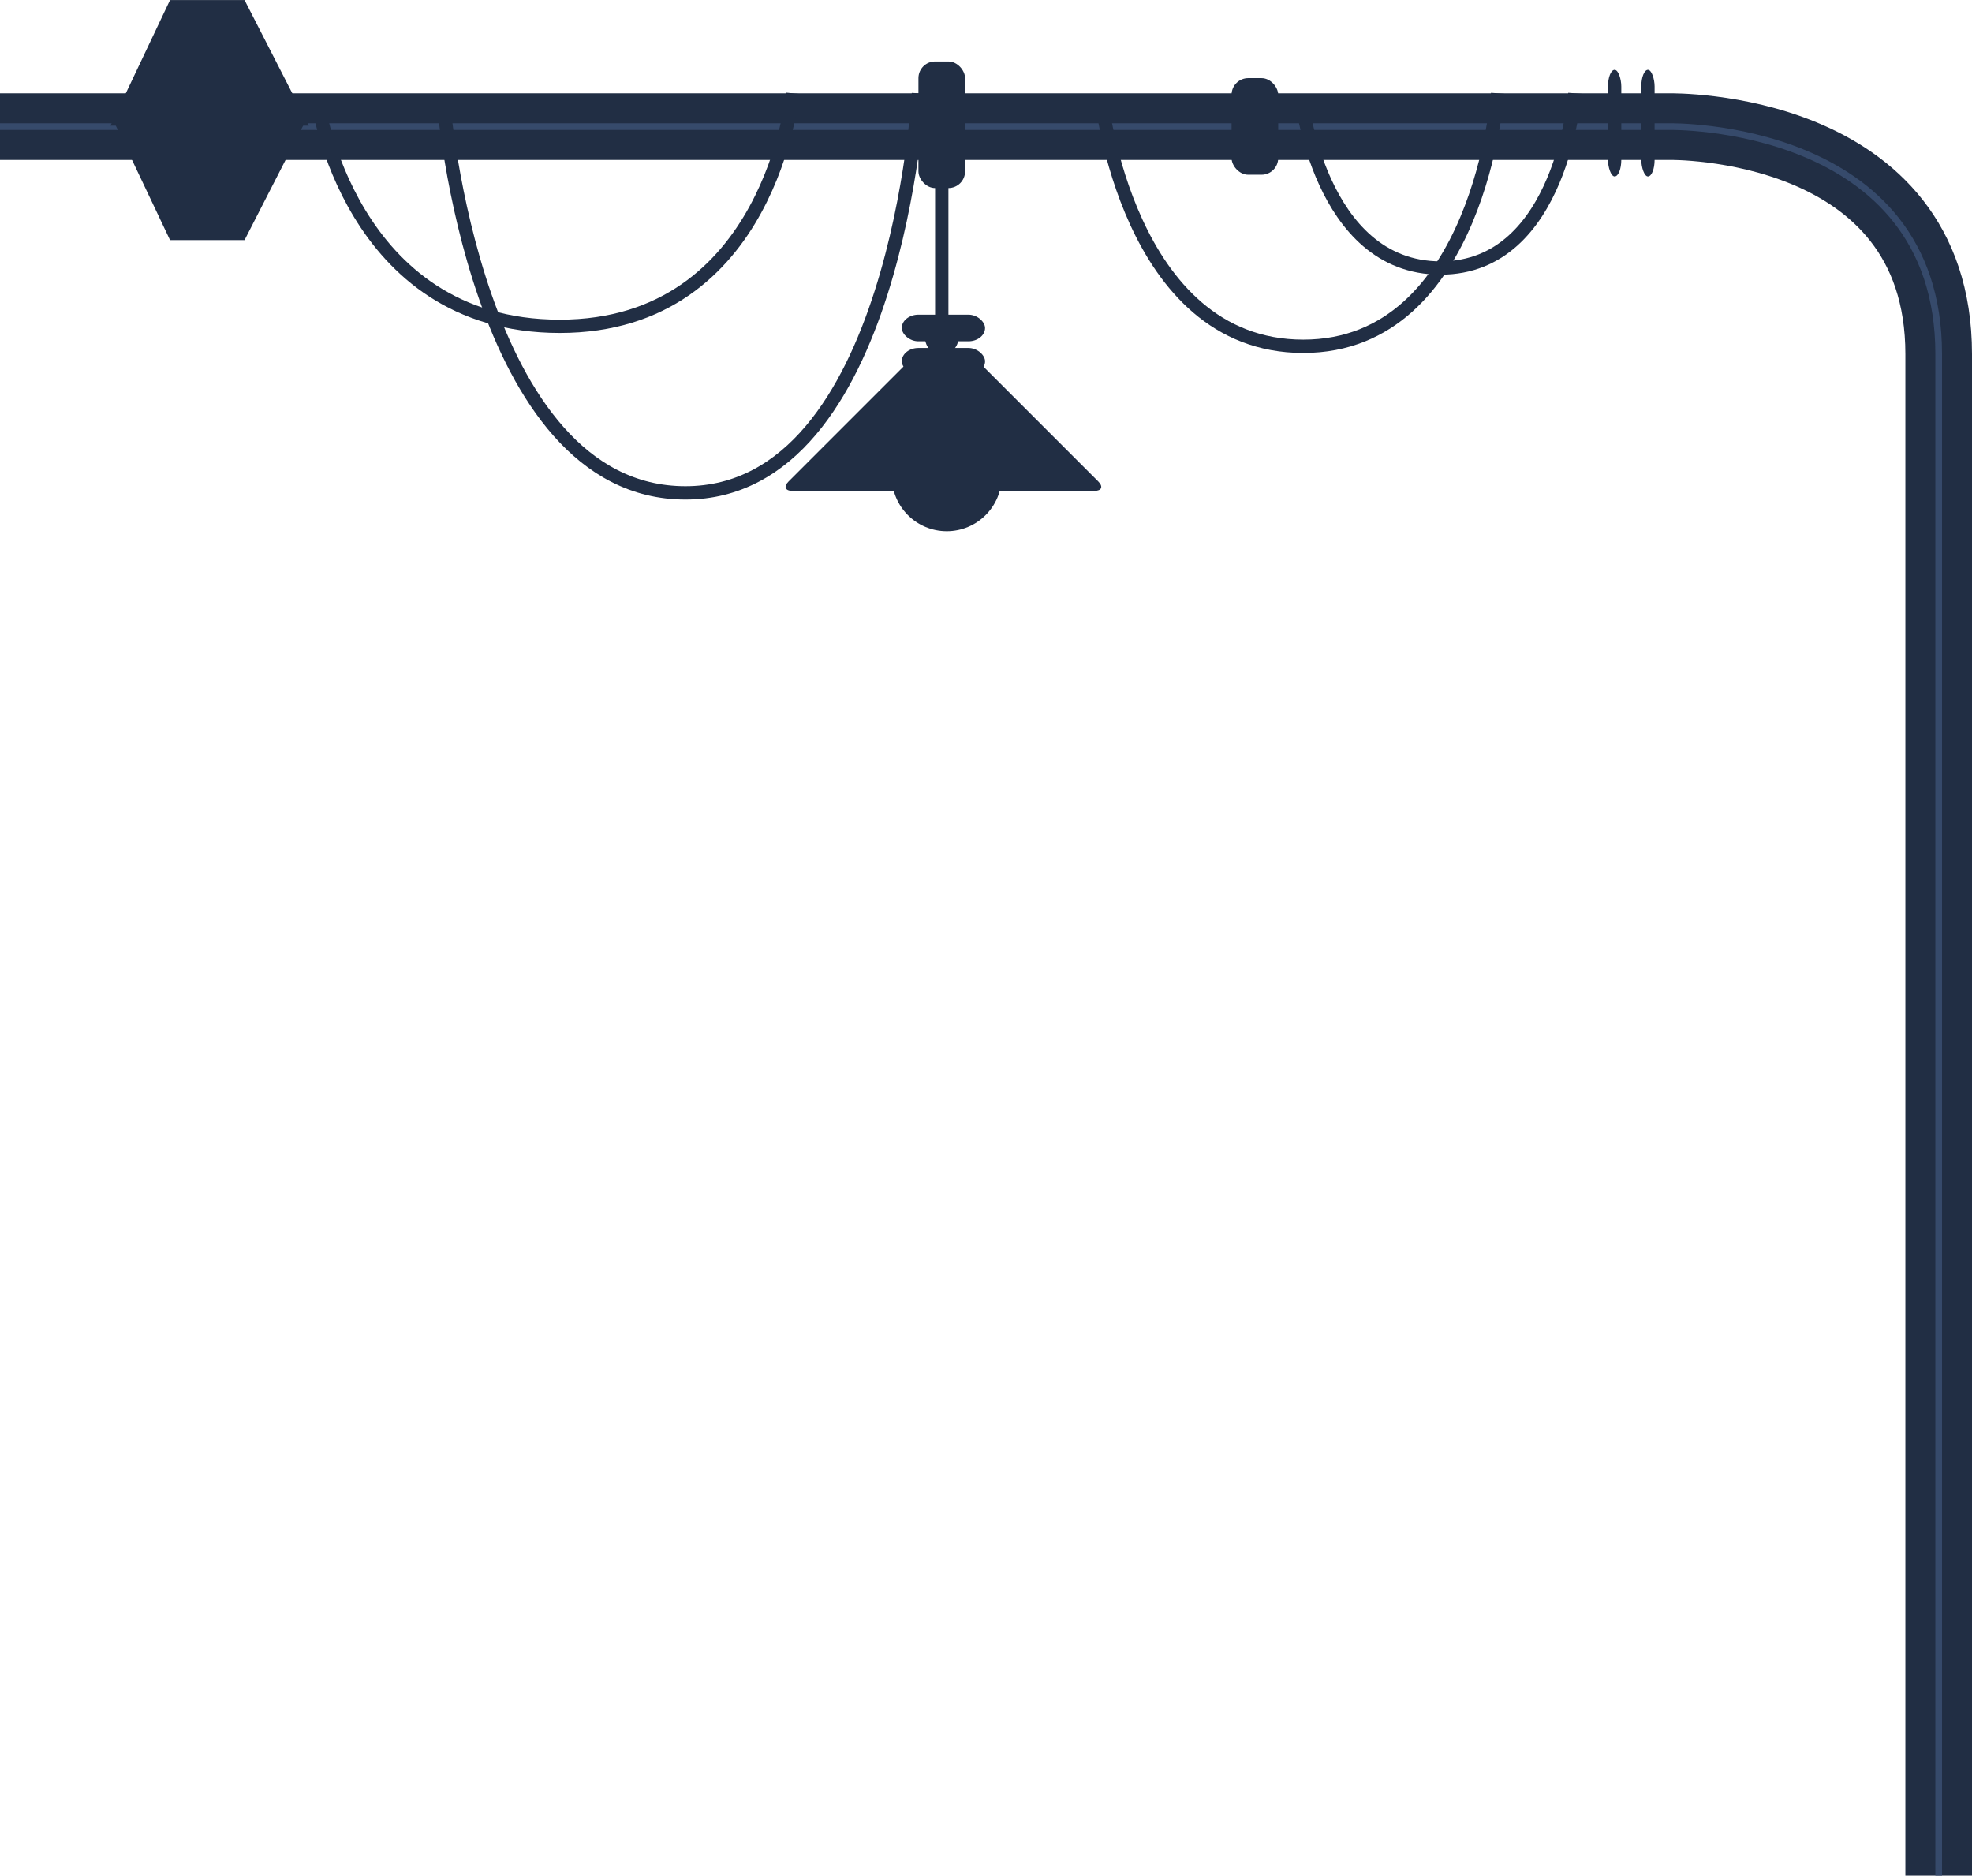 <?xml version="1.0" encoding="UTF-8" standalone="no"?>
<svg width="592px" height="563px" viewBox="0 0 592 563" version="1.1" xmlns="http://www.w3.org/2000/svg" xmlns:xlink="http://www.w3.org/1999/xlink" xmlns:sketch="http://www.bohemiancoding.com/sketch/ns">
    <!-- Generator: Sketch 3.3.3 (12081) - http://www.bohemiancoding.com/sketch -->
    <title>Group</title>
    <desc>Created with Sketch.</desc>
    <defs></defs>
    <g id="Page-1" stroke="none" stroke-width="1" fill="none" fill-rule="evenodd" sketch:type="MSPage">
        <g id="首页-copy" sketch:type="MSArtboardGroup" transform="translate(0, -1691)">
            <g id="Group" sketch:type="MSLayerGroup" transform="translate(0, 1690)">
                <path d="M0,39.002 L501.199,39.002 C501.199,39.002 582,37.58 582,107.291 C582,177.002 582,564 582,564" id="Path-553-Copy-5" stroke="#212E44" stroke-width="20" sketch:type="MSShapeGroup"></path>
                <path d="M0,39.002 L501.199,39.002 C501.199,39.002 582,37.58 582,107.291 C582,177.002 582,564 582,564" id="Path-553-Copy-4" stroke="#364A6B" stroke-width="2" sketch:type="MSShapeGroup"></path>
                <g id="Path-749-+-Path-749-Copy-2" transform="translate(32.719, 0.448)" fill="#212E44" sketch:type="MSShapeGroup">
                    <path d="M18.325,0.565 L40.694,0.565 L60,38.262 L0.449,38.262 L18.325,0.565 Z" id="Path-749"></path>
                    <path d="M18.325,34.918 L40.694,34.918 L60,72.615 L0.449,72.615 L18.325,34.918 Z" id="Path-749-Copy" transform="translate(30.224, 53.766) scale(1, -1) translate(-30.224, -53.766) "></path>
                </g>
                <g id="Group-Copy-17" transform="translate(235.719, 19.448)" sketch:type="MSShapeGroup">
                    <path d="M47,35.994 L47,115.5" id="Line" stroke="#212E44" stroke-width="4" stroke-linecap="square"></path>
                    <rect id="Rectangle-9" fill="#212E44" x="35" y="76" width="25" height="8" rx="5"></rect>
                    <rect id="Rectangle-9-Copy" fill="#212E44" x="35" y="86" width="25" height="8" rx="5"></rect>
                    <circle id="Oval-16" fill="#212E44" cx="47" cy="83" r="5"></circle>
                    <path d="M47.5,128.898 L2.183,128.898 C-0.02,128.898 -0.541,127.632 1.021,126.07 L37.091,90 L47.5,90.278 L57.909,90 L93.979,126.07 C95.541,127.632 95.02,128.898 92.817,128.898 L47.5,128.898 Z" id="Path-752" fill="#212E44"></path>
                    <circle id="Oval-17" fill="#212E44" cx="48.5" cy="124.5" r="16.5"></circle>
                    <rect id="Rectangle-12" fill="#212E44" x="40" y="0" width="14" height="38" rx="5"></rect>
                </g>
                <rect id="Rectangle-12-Copy-4" fill="#212E44" sketch:type="MSShapeGroup" x="369.719" y="24.448" width="14" height="29" rx="5"></rect>
                <rect id="Rectangle-12-Copy-5" fill="#212E44" sketch:type="MSShapeGroup" x="482.719" y="21.963" width="4" height="32" rx="5"></rect>
                <rect id="Rectangle-12-Copy-6" fill="#212E44" sketch:type="MSShapeGroup" x="492.719" y="21.963" width="4" height="32" rx="5"></rect>
                <path d="M95.35,31.258 C95.35,31.258 104.782,98.946 168.037,98.946 C231.293,98.946 237.982,29.001 237.982,29.001" id="Path-756-Copy-8" stroke="#212E44" stroke-width="4" sketch:type="MSShapeGroup"></path>
                <path d="M133.086,31.258 C133.086,31.258 142.518,148.946 205.774,148.946 C269.03,148.946 275.719,29.001 275.719,29.001" id="Path-756-Copy-9" stroke="#212E44" stroke-width="4" sketch:type="MSShapeGroup"></path>
                <path d="M330.598,30.43 C330.598,30.43 338.468,104.946 391.243,104.946 C444.018,104.946 449.598,29.001 449.598,29.001" id="Path-756-Copy-10" stroke="#212E44" stroke-width="4" sketch:type="MSShapeGroup"></path>
                <path d="M390.598,29.988 C390.598,29.988 396.033,81.448 432.479,81.448 C468.924,81.448 472.778,29.001 472.778,29.001" id="Path-756-Copy-11" stroke="#212E44" stroke-width="4" sketch:type="MSShapeGroup"></path>
            </g>
        </g>
    </g>
</svg>